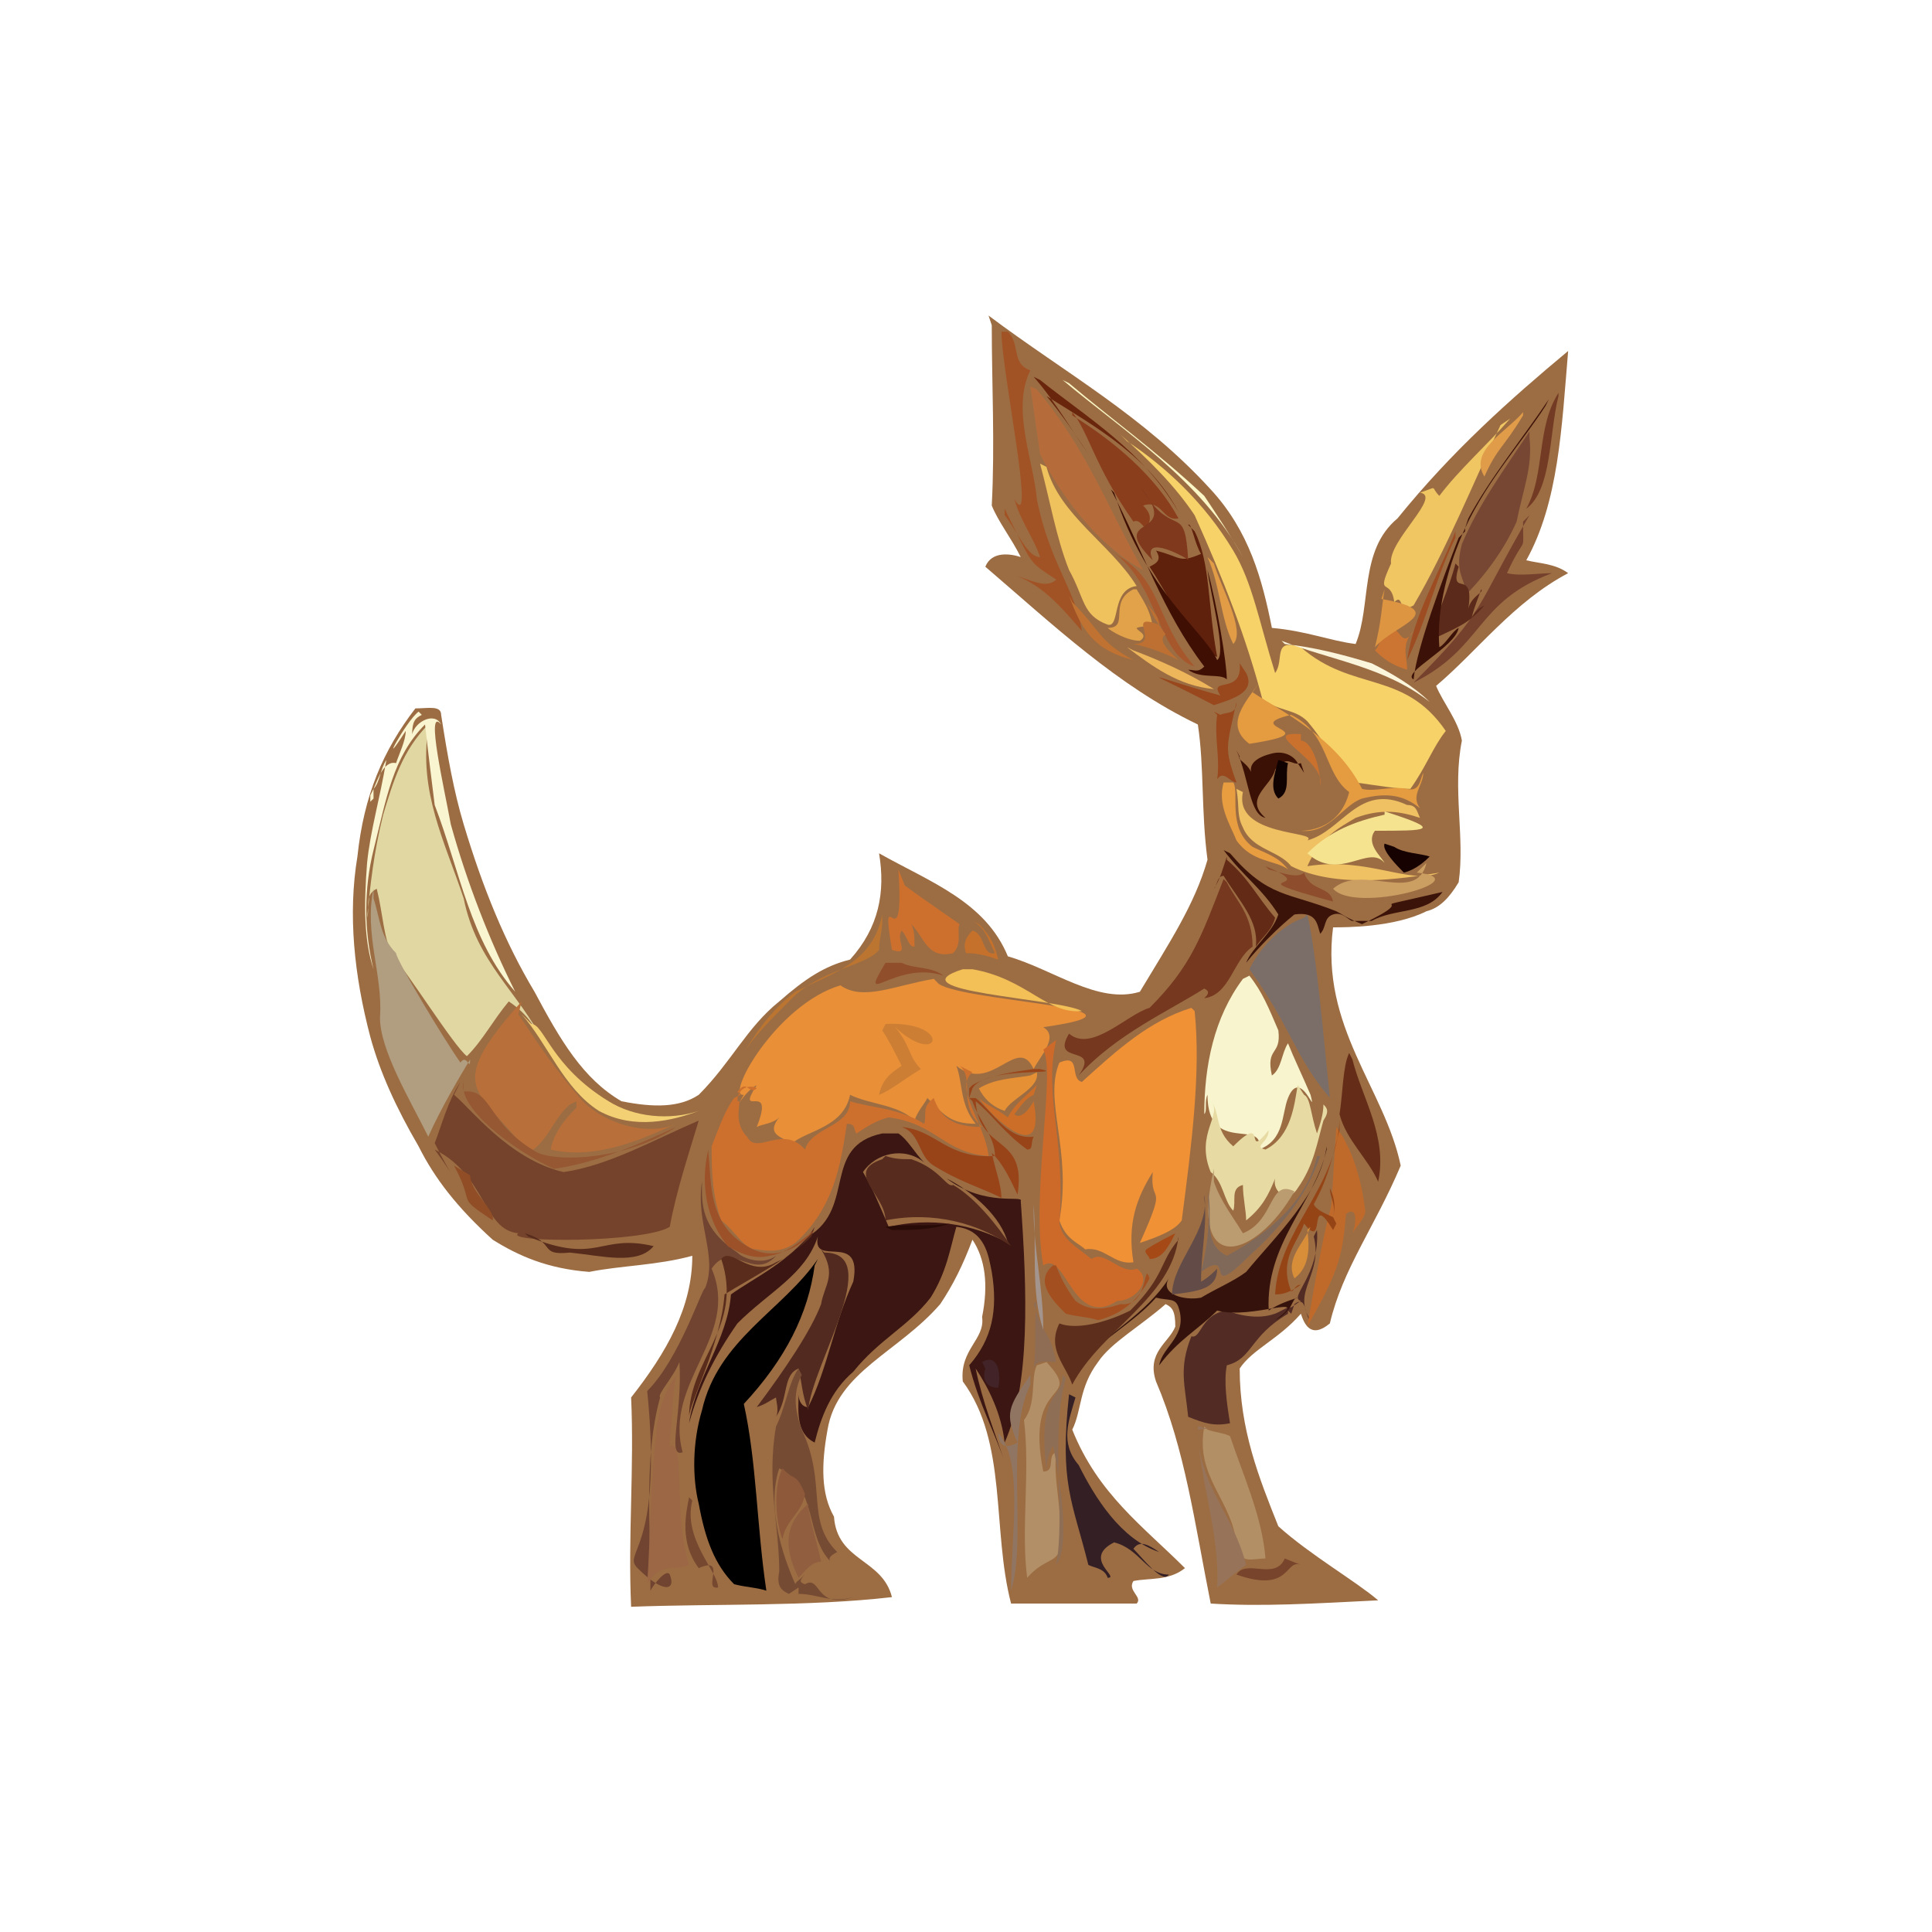 <svg xmlns="http://www.w3.org/2000/svg" width="600" height="600"><path fill="#9C6D43" d="M307 98c24 18 48 31 69 54 12 13 16 28 19 43 11 1 18 4 26 5 5-12 1-29 13-39 17-21 35-37 53-52-2 24-3 47-13 65 4 1 9 1 13 4-17 9-28 24-41 35 2 5 7 11 8 17-3 15 1 30-1 44-3 5-6 8-10 9-10 5-25 5-29 5-4 31 16 50 21 74-8 19-18 32-22 49-6 5-8 0-9-3-7 8-15 11-19 17 0 19 6 34 12 49 10 9 24 17 31 23-20 1-36 2-52 1-5-25-8-48-17-69-3-9 4-12 6-17 0-5-1-6-3-7-8 7-17 12-21 18-6 8-5 15-8 21 8 20 22 30 35 43-5 4-11 3-16 4-2 3 3 5 1 7h-39c-6-23-1-50-15-69-1-10 7-13 6-20 2-10 1-18-3-24-3 8-6 14-10 20-13 15-32 21-35 39-2 11-2 20 2 27 1 14 15 13 18 25-26 3-55 2-81 3-1-22 1-43 0-65 11-14 19-28 19-44-11 3-22 3-32 5-13-1-22-5-30-10-11-10-18-19-23-29-7-12-12-23-15-34-5-19-7-38-4-56 2-19 8-33 18-46 4 0 8-1 8 2 2 13 4 24 7 34 6 20 13 37 22 52 8 15 15 27 27 34 10 2 18 2 24-2 10-10 15-21 25-29 8-7 14-11 22-13 9-10 11-21 9-33 16 9 33 15 40 32 14 4 28 15 41 11 9-15 17-27 21-41-2-15-1-29-3-42-25-12-45-31-66-49 2-5 8-4 11-3-3-6-7-11-9-16 1-19 0-38 0-56"/><path fill="#E88F37" d="M290 304c-12 2-22 7-29 2-20 6-36 35-30 34-4 7 0-1 4-3-7 11 6-2 0 13 2-1 5-1 7-3-4 5 0 6 4 8 5-4 16-5 18-15 6 3 15 3 20 8 1-3 3-5 4-7 5 5 7 8 15 8-5-6-4-13-6-18 11 9 19-10 24 1 2-4 8-10 3-13 42-6-29-8-33-14"/><path fill="#3B1612" d="M274 352c-19 4-8 23-23 32-8 9-17 13-24 18-1 14-11 26-13 40 3-11 8-21 15-31 10-10 21-15 25-27-2 10 14-2 11 14-6 13-8 27-14 39-2 0-3-2-3-4 0 5-1 12 5 15 2-8 5-16 12-22 8-10 17-14 24-23 5-8 6-15 8-22 9 1 10 9 11 14 2 12 0 21-7 29 3 12 8 21 11 30-3-9-7-19-9-29 4 6 8 14 9 23 8-18 7-47 5-75 1-2-11 2-23-7 8 4 17 12 19 20-11-6-24-8-37-5-3-7-5-12-8-17 4-6 13-8 19-3-3-3-5-7-8-9h-3"/><path fill="#F19135" d="M370 313c-13 4-23 13-34 23-4-1 0-9-7-6-5 12 4 27 0 49 2 6 6 7 8 9 6-1 9 5 15 4-2-12 1-20 6-28-1 11 5 2-4 22 6-2 11-4 13-7 3-23 6-46 4-65"/><path fill="#E1D7A3" d="M133 225c-8 8-11 18-14 28-3 12-4 22-5 32 1-3-1-7 3-9 2 8 2 15 5 21 4 4 19 28 23 31 5-5 8-11 13-17 6 4 8 8 11 13-8-16-21-25-25-45-6-18-14-33-11-53"/><path fill="#75432B" d="M143 336c-4 6-6 14-8 19 6 12 8 13 0 2 16 8 15 25 26 26-5 3 39 3 47-2 2-11 6-23 9-33-14 6-28 14-42 16-17-4-29-20-34-24"/><path fill="#F7D269" d="M348 135c9 8 17 16 23 25 9 20 16 38 21 57 5 4 10 3 14 7 6 7 9 14 15 19 7 1 13 2 17 2 5-7 7-13 11-18-13-19-29-12-45-26-9-3-5 4-8 8-5-16-7-28-13-38-9-15-21-26-33-34"/><path fill="#CD702E" d="M298 331c5 4-1 12 7 19-9 0-13-3-15-9-4 3-2 5-3 8-8-5-17-5-23-7 0 8-12 8-14 15-7-8-15 2-18-4-5-5-1-12-3-11 0-5 5-5 6-4-2 2-3-2-5 0l-1 1 1 1-2 1c-3 4-5 10-7 15 0 6 0 15 3 23 5 4 7 9 11 9 6 1 9 0 12-2 12-11 14-24 16-37 3 0 2 2 3 3 3-2 6-4 10-5 15 2 17 11 31 12-1-10-11-21-5-26"/><path d="M254 391c-11 16-31 25-36 47-3 10-3 21-1 29 2 11 5 19 11 25 4 1 7 1 10 2-3-20-3-40-7-58 13-14 20-28 22-43"/><path fill="#B86F39" d="M162 311c-25 28-13 27 2 47 6-3 8-11 13-15l2-1v2c-4 4-7 8-8 13 13 3 26-2 39-8-9 4-22 0-29-7-8-9-14-18-20-27"/><path fill="#F7F4CE" d="M386 304c-9 12-12 27-12 42 1-1 0-4 1-6 0 19 18 7 16 17 8-3 7-11 9-16 4-10 9 7 7-1-3-7-5-11-7-16-2 3-2 8-5 10-2-9 3-6 2-14-3-7-5-12-9-17"/><path fill="#B19D7F" d="M116 276c-3 14 3 27 2 40 0 10 9 25 15 37 4-9 10-19 13-24 0 4-1-2-3 1-5-7-20-32-20-34-5-5-5-11-7-17"/><path fill="#763920" d="M380 273c-7 18-10 27-23 40-7 2-18 14-25 8-6 10 10 3 3 13 12-13 28-20 39-27 2 1 1 2 0 3 8-1 9-12 15-16 0-10-5-14-8-20"/><path fill="#7B6E68" d="M405 285c-6 2-13 8-17 16 13 18 14 27 25 40-2-19-4-44-7-57"/><path fill="#E7DAA2" d="M403 337c-1 6-2 16-10 20-4-1 1-2 1-6-8 10 0-6-11 5-6-5-4-11-7-14 4 4-5 10 0 22 4 3 4 9 7 12 1-3-1-7 3-8 0 4 1 8 1 11 5-4 7-8 9-13-1 4 4 8 7 3 5-7 6-14 8-21 2-3 1-4 0-5 0 3-1 6-2 9-2-6-2-11-4-12"/><path fill="#CD6A29" d="M324 326c4 7-4 45 0 67 7-5 9 20 23 11 6 0 11-7 6-10-5 2-10-6-14-3-5-4-9-6-10-11 2-27-5-39-1-57"/><path fill="#512B24" d="M409 382c1 14-9 21-5 22l-3 2h-1l-2 1c-5 3-12 2-17 0-8 1-8 9-11 8-4 10-2 15-1 25 5 2 8 3 13 2-1-6-2-13-1-18 8-2 7-9 19-16v-1l1 1 1-3c4-3 3 4 5 5-6-9 4-14 1-26"/><path fill="#B28F67" d="M322 424c-2 4 0 12-4 17 2 16-1 34 1 49 6-7 11-4 10-12 1-10-2-18-1-27-3 1 0 6-4 6-6-30 13-21 1-34"/><path fill="#F0C662" d="M469 130c-7 8-16 16-22 24-3-3 0-3-6-1 7 1-10 15-9 22-5 11 0 4 1 12 3-3 1 4 6 1 10-17 19-39 27-56"/><path fill="#572C1E" d="M274 360c-12 4 1 11 1 19 15-3 29 1 39 8-4-6-11-15-18-19-2 1-4-5-13-8-3 0-5 0-8-1"/><path fill="#B66C3A" d="m320 120 3 21c10 20 24 32 32 36-10-17-17-37-33-56"/><path fill="#EFC25D" d="M323 144c3 11 5 23 9 33 5 9 4 14 12 17 4 1 1-11 9-12-8-13-24-22-28-37"/><path fill="#774733" d="M475 134c-8 12-16 23-21 35-3 11 3 11 0 17 7-7 13-15 17-24 2-10 5-17 4-26"/><path fill="#704430" d="M218 367c-2 13 5 23 1 33-1 0-8 22-18 32 5 50-8 50-3 55 8 8 12 7 10 2-1-2-5 3-6 5 0-21-2-42 3-60-1-1 4-6 6-11 1 16-4 30 1 28-6-22 18-36 9-57 6-9 13 4 20-4-4 3-10 1-12-1-9-6-11-12-11-19"/><path fill="#9C6744" d="M212 425c-5 5-7 11-8 18-2 17-2 34-3 49 4-7 9-4 13-6-5-16-1-39-6-37 1-12 1-17 2-22"/><path fill="#EFC162" d="M384 245c1 6 0 8 2 12 3 7 11 7 15 12 14 7 34 4 46 2-9 4-22-5-41-2 4-9 10-12 15-15 8-3 14-2 20 0-1-2-1-4-4-4-15-7-20 8-31 11 4-3-23-1-20-15"/><path fill="#35130C" d="M412 356c-2 15-16 28-25 39-4 3-9 5-14 8-5 1-13-1-10-6-7 11-19 17-26 25 4-5 16-12 22-19 4 1 6 0 7 3 3 9-5 12-6 18 6-8 12-11 18-17 11 3 30-6 18 3 6-3 5-7 7-7-3 1-6 2-9 4-1-21 14-33 18-50"/><path fill="#A25325" d="M311 103c0 12 11 64 4 52 2 7 6 12 8 18-4 0-7-8-11-13v-2c9 18 7 16 16 22-3 3-8 0-12-1 8 3 14 10 20 17-2-13-10-21-14-41-1-12-8-28-2-40-6-2-3-8-7-12"/><path fill="#B38F66" d="M374 443c-3 16 9 23 10 37 1 6 5 4 9 4-1-13-7-26-11-38-2-1-4-1-7-2"/><path fill="#522A20" d="M255 388c5 8 1 11 0 17-3 8-11 20-20 32 3-1 4-2 6-3 0 1 1 4 0 6 4-6 2-13 7-15 1 4 1 8 3 13 1-14 24-49 5-49"/><path fill="#F9F5D0" d="M130 221c-4 3-13 20-4 6 0 3-2 7-3 10-4-1-6 6-7 8l-1 2v2l1-1v-3c2-2 2-6 4-9-2 12-5 22-6 32-1 13-1 24 2 33-3-12-3-25 0-37 4-16 6-29 16-39 1 9 2 17 3 25 8 21 11 42 25 58-8-16-15-34-20-52-2-11-8-37-3-31-2-4-8-1-9 3 0-4 1-5 3-6"/><path fill="#5F200C" d="M369 163c1-1 2 6 4 9-7 3-6 1-14-1 2 3 0 4-2 5 6 9 14 26 21 28-3-16-2-29-7-39"/><path fill="#994319" d="M321 332c-7 1-14 2-19 5l-1 1v3l1 1c2 6 7 11 7 17-15 1-18-8-29-9 6 2 5 9 10 12 8 5 15 7 21 10 0-4-2-9-3-14 4 4 6 9 8 13 3-19-12-13-13-29 5 4 9 10 16 15 2 0 1-2 2-4-8 1-12-7-18-12h-2l1-3c4-7 30-4 21-6"/><path fill="#BF6A2B" d="M415 350c-3 45 1 3-9 62 9-16 11-21 12-35 4-3 3 4 2 6 2-3 4-5 4-7-1-8-3-16-7-23"/><path fill="#341F25" d="M332 433c-3 28 1 33 6 53 2 1 5 1 6 4 4 0-8-6 2-11 8 2 10 10 17 10-2 3-8-5-11-8 2-3 5-1 8 1-12-4-20-17-25-27-6-7-3-14-1-21"/><path fill="#8B3E1C" d="M333 128c5 6 7 17 19 34 2-1 3 2 4 2 2-3 1-5-1-7 6-2 6 5 11 4-7-13-20-24-33-32"/><path fill="#764B34" d="M248 425c-3 4-4 12-7 18-3 17 1 31 1 45-1 5 1 6 3 7l3-2v2c5 1 5 1 0 0 6 0 10 3 17 1-12 4-10-7-15-4-3-1 0-2 0-4 0 2-3 3-3 4-4-9-9-24-5-36 12 6 8 21 16 29-1-1 0-2 2-3-10-10-3-21-11-38-3-8-2-13 0-17"/><path fill="#F5E390" d="M430 253c-9 2-17 5-24 12 10 9 19-3 24 3-1-2-6-6-3-10 16 0 22 0 3-6"/><path fill="#CD702E" d="M279 270c2 31-6 1-2 25 6 2 1-3 3-6 2 2 2 5 4 5 0-3 0-5-1-7 4 4 5 11 13 9 3-3 1-7 2-9-10-7-13-9-17-12"/><path fill="#652D18" d="M419 327c-2 4-2 13-3 19 2 8 9 14 12 21 3-14-5-26-8-38"/><path fill="#5E2E1D" d="M366 385c-6 7-4 11-15 22-8 4-17 6-22 4-4 8 2 13 4 19 9-17 31-27 33-46"/><path fill="#E59B40" d="M391 212c-4 6-11 13-3 19 26-4-4-5 13-9 12 6 10 18 18 24-3 12-14 12-15 12 9 1 13-8 19-10 8-2 13-1 18 3-3-4 1-7 1-11-1 2-1 6-5 5-5-1-10 1-14 0-8-16-25-24-34-30"/><path fill="#75412D" d="M475 160c-17 29-13 29-36 52 22-11 19-25 43-34-4 0-10 1-14 0 6-13 5-5 5-16"/><path fill="#907563" d="M320 427c-7 10-8 12-4 21-5 3-6-1-6-3 8 9 4 32 4 49 5-16-2-48 6-64"/><path fill="#BB9B70" d="M377 363c-8 34 13 28 25 7-8-4-6 9-16 13-3-5-7-10-9-16"/><path fill="#977459" d="M372 443c0 15 7 33 6 50 4-3 6-5 9-7-4-16-15-25-15-42 2 0 4-1 5 0-1-1-3 0-4-1"/><path fill="#CC7F34" d="M275 318c21-1 17 14 3 1 5 6 4 9 8 13-5 3-10 7-13 8 1-5 4-7 7-9-2-4-4-8-6-11"/><path fill="#99471D" d="M385 206c1 10-10 4-6 10-25-7-25-9-2 3v2l1 1c-1 7 1 13 0 20 2-3 4 1 6 1-4-11-3-11 0-25 0 4-3 3-5 4l-2-1v-2c6-2 13-4 10-10"/><path fill="#3C1309" d="M380 264c6 8 12 12 17 20-2 6-8 10-10 15 4-5 10-11 15-15 7-1 7 3 8 6 2-2 1-5 4-6s5 2 6 2h6c7-4 17-2 22-9-30 7-4 0-25 10-5-2-6-3-8-4-15-6-21-4-33-18"/><path fill="#80391C" d="M354 151c14 17-11 8 4 23-4-9 12 0 11 0-1-18-4-7-13-20"/><path fill="#81695A" d="M409 359c-3 14-15 24-28 31-8-4-4-13-6-20 1 9 0 17-2 25 11-8 0 10 15-5 10-9 18-19 22-31"/><path fill="#632A16" d="M381 266c-1 3-2 7-4 10 1-1 1-4 3-4 5 8 11 14 10 22 2-3 5-5 6-9-6-7-8-12-15-18"/><path fill="#965832" d="M144 336c-2 8 15 21 28 27 14-2 27-8 38-13-15 10-36 11-43 8-16-9-14-20-23-19"/><path fill="#8F6E56" d="M330 427c0 8-8 4-5 30 0-4 1-6 2-8 3 14 5 32 1 37 3-16-2-40 3-58"/><path fill="#5C2A1A" d="M452 175c-2 8-6 16-8 24 8-4 12-5 17-11-2 1-3 2-4 4 1-4 2-6 3-9 1 1-3 2-4 6 2-13-6-3-3-13"/><path fill="#F3BF57" d="M299 301c-22 7 30 9 37 13-11 1-17-10-34-13"/><path fill="#592C1C" d="M253 381c-3 5-7 9-12 11-8 5-14-5-17-1 7 21-10 31-10 49 0-4 10-23 11-38 8-5 20-11 27-18"/><path fill="#915E3F" d="M251 467c-7 6-8 13-3 23 2-2 4-5 7-5-1-5-3-11-4-17"/><path fill="#400F04" d="M345 152c10 19 16 38 29 55-2 2-3 1-5 1 4 3 10 1 12 3 0-5-3-23-6-34 1 8 6 26 3 28-4-9-22-21-32-52"/><path fill="#634B47" d="M374 371c2 11-10 21-10 31 9-1 14-2 14-8-1 1-3 3-5 4 0-10 2-17 1-26"/><path fill="#A44F20" d="M327 393c-6 5 0 11 4 15 4 1 7 1 10 2 8-2 13-7 16-13-2-6 0 9-9 8-6 2-10 2-14-1-3-4-5-8-6-11"/><path fill="#E2A249" d="M352 183c-8 4-1 12-8 12 1 1 6 4 10 4 3-2-1-3-1-4 3-1 4 0 5 1 0-6-4-11-5-13"/><path fill="#E69035" d="M320 334c-6 1-11 1-16 4 2 4 5 6 8 7 2-4 11-7 10-12"/><path fill="#8D593A" d="M243 456c-3 6-2 17 0 22 1-6 6-8 7-14-2-5-3-5-5-6"/><path fill="#F4D074" d="M162 315c8 9 13 23 24 30 11 6 23 3 31 0-9 3-20 2-28-3-18-11-20-24-24-24"/><path fill="#E89D41" d="M380 243c-2 7 2 13 4 18 5 7 12 6 16 9-3-4-7-5-11-7-8-6-4-17-6-20"/><path fill="#3B1005" d="M384 233c4 9 4 20 9 21-7-6 2-10 3-15 4-5 5-1 8-2l1 3-2-3c-1-2-4-4-8-3s-8 3-6 7c-1-4-5-5-4-6"/><path fill="#CB9E62" d="M443 268c-3 13-20 0-29 8 7 8 46-3 26-5"/><path fill="#954416" d="M416 348c-1 21-19 34-20 54 3 0 5-1 8-3-2 0-2 2-3 2-4-10 2-15 4-21 7 9 1-11 9 2l1-2-1-2c1-4 0-7-1-9 0 3 2 5 1 9-2-1-5-2-6-4 5-9 6-16 8-23"/><path fill="#CC7431" d="M430 194c-1 2-1 6-3 8 4 4 7 5 10 6 0-4-2-8 2-12-4 6-4-2-8-1"/><path fill="#3C1108" d="M481 124c-8 12-18 24-25 37l-1 3v1l-2 2c-5 13-13 34-14 44-4-2 13-10 14-16-2 1-4 5-6 6-1-12 3-26 8-37 7-15 18-27 25-38"/><path fill="#9C5128" d="M220 357c-2 8-2 20 6 30 5 3 9 4 13 3 6-1 10-5 14-8-5 6-13 10-21 5-12-7-11-19-12-29"/><path fill="#743B24" d="M484 122c-7 11-4 25-10 36 8-6 7-23 10-35"/><path fill="#CC6E27" d="M322 337c-4 4-7 6-9 10-4-3-7-4-9-6 4 6 21 22 17 1-1 2-4 6-6 4 3-4 4-5 6-6"/><path fill="#A6582C" d="M345 171c15 10 14 32 26 36-12-14-10-26-23-34"/><path fill="#DD9542" d="M430 183c-1 6-1 10-3 18 6-7 24-11 2-15"/><path fill="#572C1C" d="M163 383c10 3 4 7 14 6 10 1 21 4 26-2-17-4-17 6-39-3"/><path fill="#160200" d="M430 262c-1 2 4 7 6 9 4-1 7-4 8-5-3-1-8-1-11-3"/><path fill="#764830" d="M214 465c-1 5-3 14 3 22 9-4 1 7 6 6 0-5-11-15-8-27"/><path fill="#E29C46" d="M375 173c4 9 4 19 8 27 4-4-4-18-6-25"/><path fill="#914E2B" d="M275 299c-9 15 3-1 18 4-4-3-9-2-13-4"/><path fill="#E19C4A" d="M473 128c-5 6-17 12-12 20 4-9 6-9 12-19"/><path fill="#BC7531" d="M274 284c-3 15-15 18-27 24-8 6-13 14-16 19 3-5 8-10 15-17 9-9 23-10 27-15 0-3 1-6 1-9"/><path fill="#FBF5DB" d="M398 199c15 6 32 8 46 19-5-5-12-9-18-12-10-3-18-5-27-6"/><path fill="#EEB65B" d="M350 201c8 6 16 12 27 13-8-5-17-9-25-12"/><path fill="#9E4C22" d="M452 165c-5 13-13 26-15 40 6-12 9-26 15-38"/><path fill="#914E26" d="M141 362c7 13 0 9 12 17 1-3-7-9-7-14"/><path fill="#D88E38" d="M407 381c-2 5-8 10-5 16 4-3 5-8 4-15"/><path fill="#FAF6C5" d="M330 118c19 16 43 31 56 55-4-7-8-13-12-19-15-14-29-24-42-35"/><path fill="#8F6D54" d="M322 404c-1 6 0 14-1 21 1-3 4-2 7-2-2-10-4-8-7-18"/><path fill="#A3958E" d="M321 374c1 13-1 27 3 39 0-13-3-25-3-37"/><path fill="#BF7231" d="M332 185c4 11 8 17 20 20-11-6-10-9-19-18"/><path fill="#100200" d="M397 236c-1 4-3 9 0 12 4-2 2-7 3-11"/><path fill="#A54A16" d="M367 382c-4 2-8 4-11 6-1 1 1 2 1 3 4 0 6-4 8-8"/><path fill="#C6712B" d="M302 286c4 2 5 6 7 10-4 1-3-6-7-7-2 2-3 4-2 7 4 0 7 1 10 2-1-4-2-7-6-11"/><path fill="#CA712E" d="M404 228c-14-1 8 8 6 16 0-7-3-14-6-14"/><path fill="#280B06" d="M275 381c7-1 14 0 20-1-6 2-12 2-18 2"/><path fill="#78442B" d="M399 484c-3 7-12 0-15 5 17 6 15-5 20-3"/><path fill="#BD7032" d="M356 187c1 2 4 4 4 7-11-4 1 6-8 6 5 1 10 3 14 5-2-2-7-6-4-8-3-4-4-6-5-8"/><path fill="#412328" d="M305 423c5-3 6 4 5 8-4 0-5-3-4-6"/><path fill="#6A250D" d="M321 117c7 8 12 17 17 24-4-6-8-12-13-18 16 10 32 19 41 36-11-19-28-29-43-41"/><path fill="#8E4E2D" d="M393 269c19 8-12 2 21 11-1-5-7-3-9-9-2 2-7 0-11-1"/></svg>
